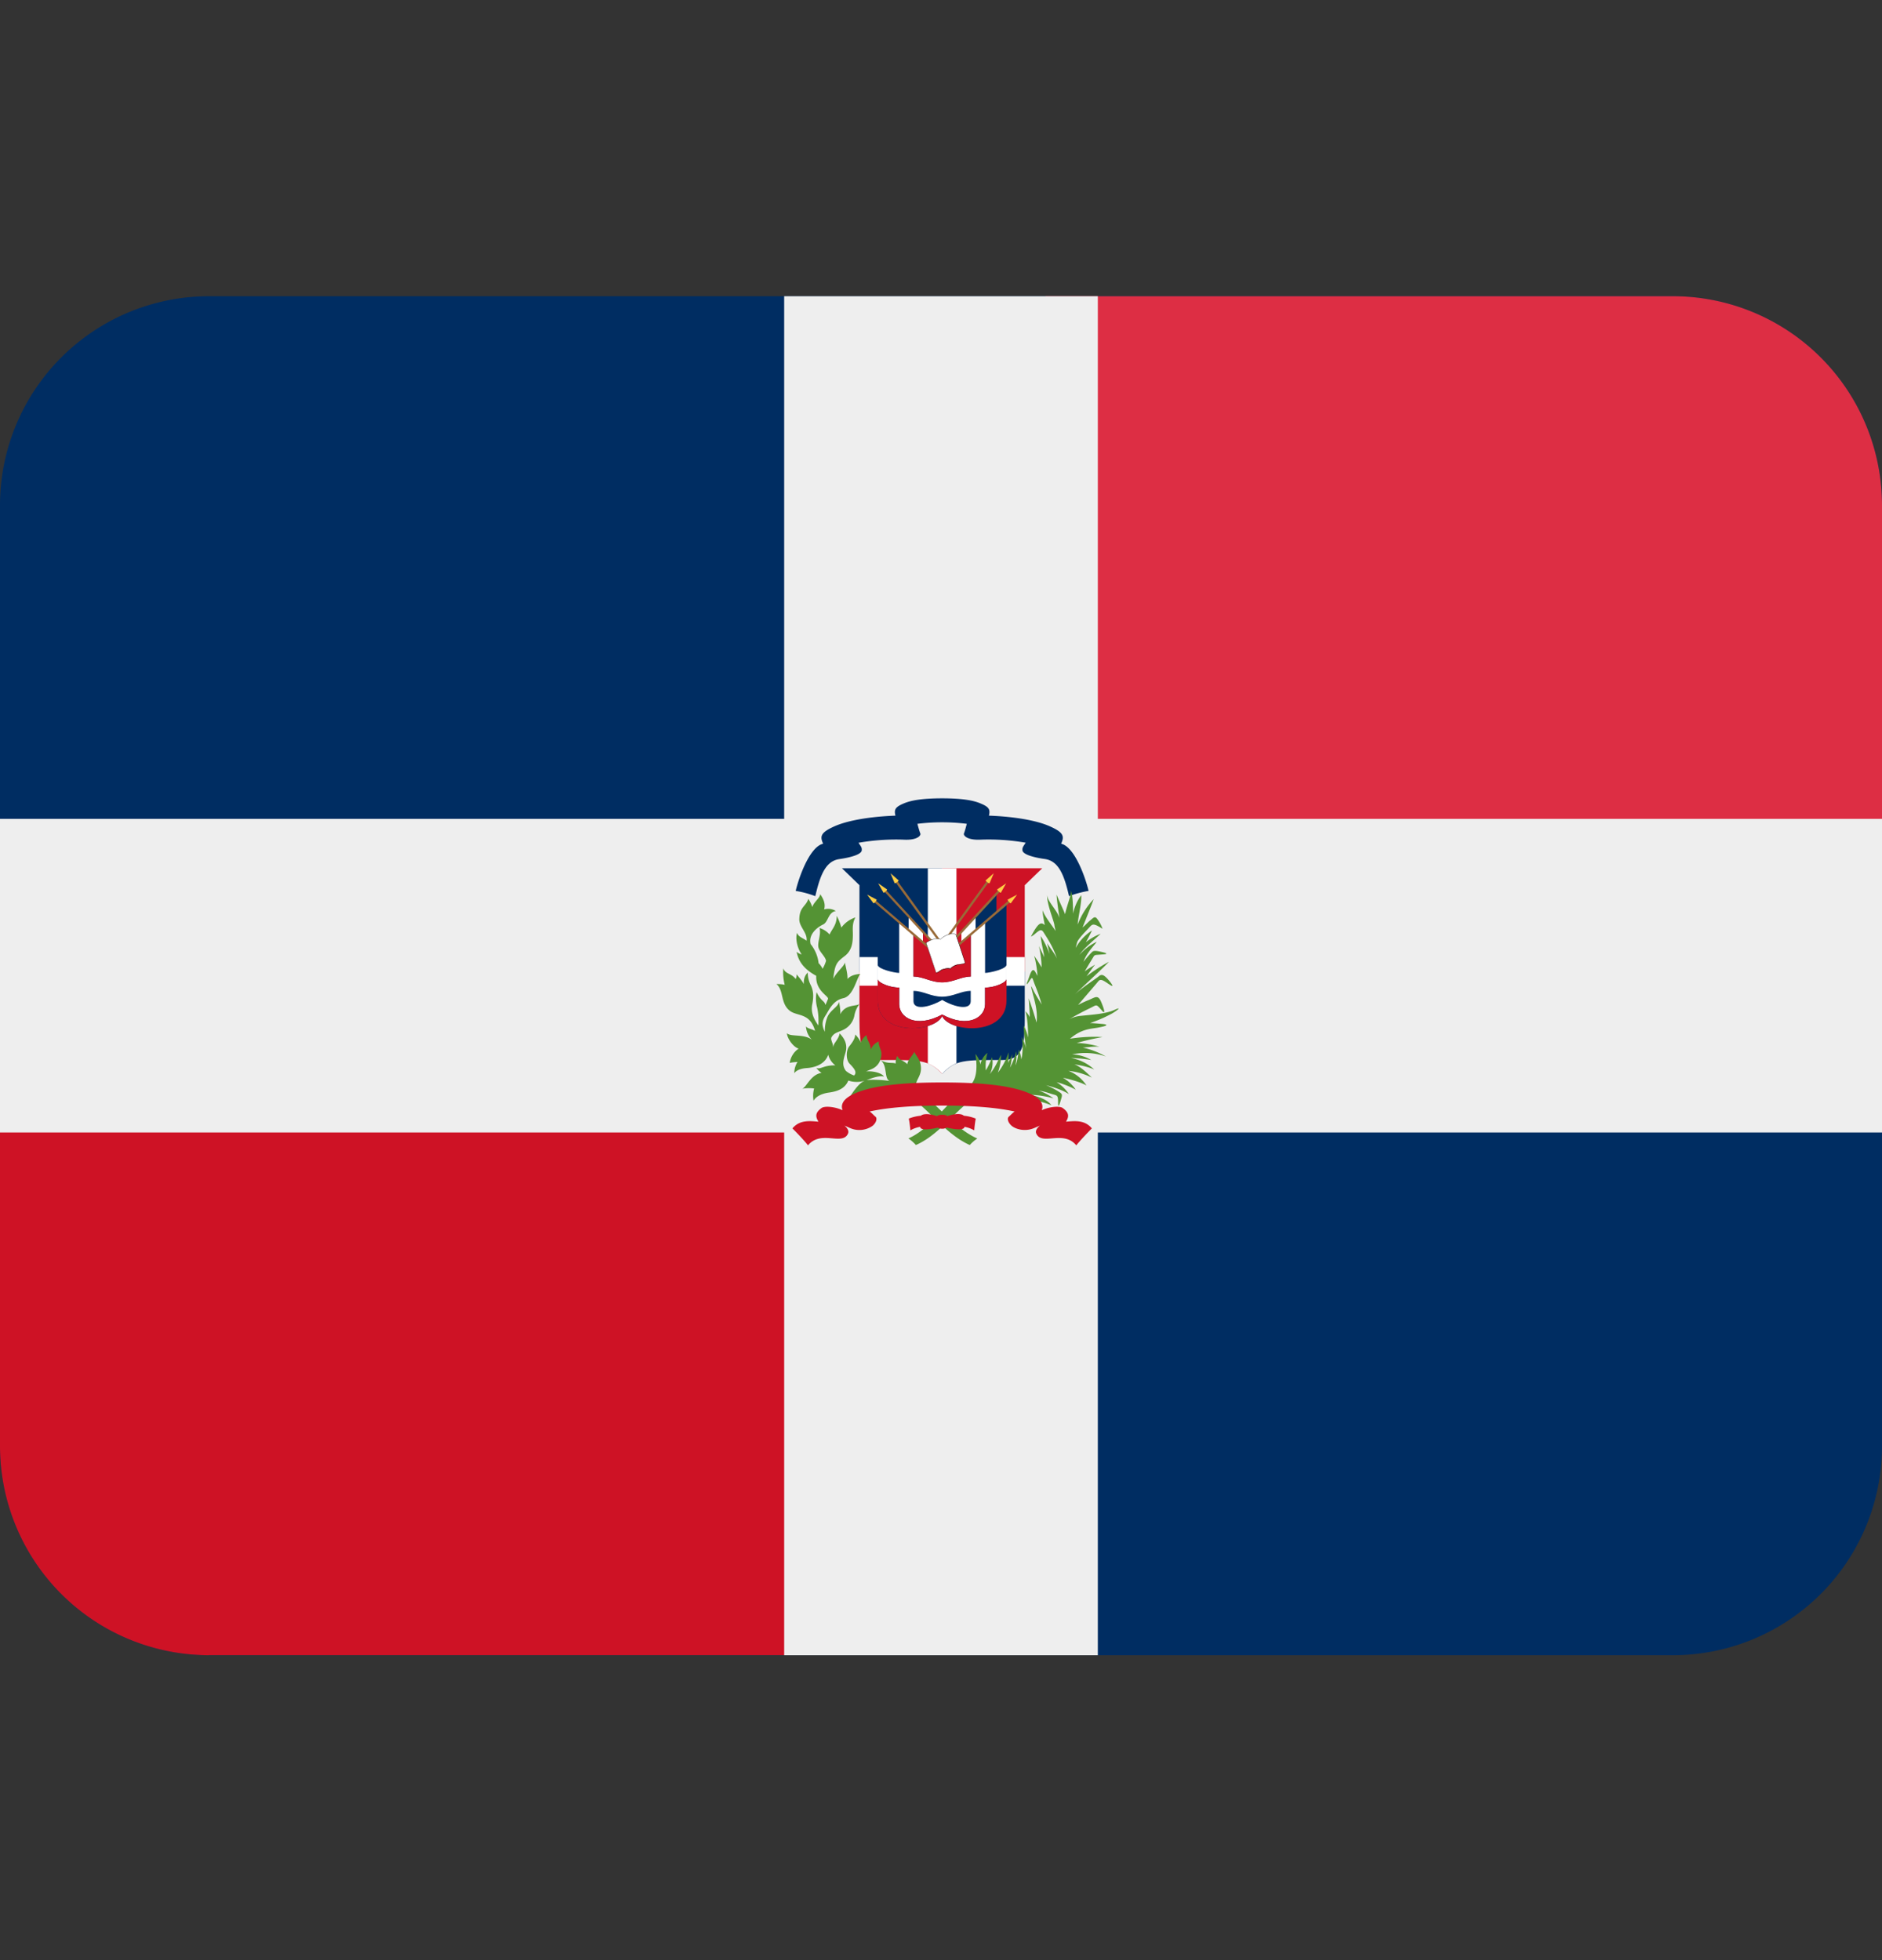 <svg xmlns="http://www.w3.org/2000/svg" width="24" height="25" fill="none" viewBox="0 0 24 25"><rect x="0" y="0" width="24" height="25" fill="#333333" stroke="none"/><g clip-path="url(#a)"><path fill="#002D62" d="M24 18.444a2.667 2.667 0 0 1-2.667 2.667H2.667A2.667 2.667 0 0 1 0 18.444v-12a2.667 2.667 0 0 1 2.667-2.666h18.666A2.667 2.667 0 0 1 24 6.444v12Z"/><path fill="#DD2E44" d="M21.333 3.778h-8v7.333H24V6.444a2.667 2.667 0 0 0-2.667-2.666Z"/><path fill="#CE1225" d="M2.667 21.11h8v-7.332H0v4.666a2.667 2.667 0 0 0 2.667 2.667Z"/><path fill="#EEE" d="M24 10.444H14V3.778h-4v6.666H0v4h10v6.667h4v-6.667h10v-4Z"/><path fill="#002D62" d="M12.015 11.074h-1.278l.223.216v1.103h1.055v-1.319Zm0 2.624c.17-.185.286-.178.766-.178.257 0 .287-.174.287-.514v-.613h-1.053v1.305Z"/><path fill="#CE1225" d="M12.015 13.698c-.17-.185-.286-.178-.768-.178-.257 0-.287-.174-.287-.514v-.613h1.055v1.305Zm0-2.624h1.276l-.223.216v1.103h-1.053v-1.319Z"/><path fill="#fff" d="M12.197 13.562v-2.488h-.365v2.49a.461.461 0 0 1 .183.134.497.497 0 0 1 .182-.136Z"/><path fill="#fff" d="M10.96 12.207h2.107v.365H10.96v-.365Z"/><path fill="#002D62" d="m12.015 12.148.692-.738v.223l.128-.107v1.234c0 .458-.722.412-.821.201-.1.211-.821.257-.821-.201v-1.234l.128.107v-.223l.694.738Z"/><path fill="#fff" d="M12.015 12.94c-.332.178-.548.038-.548-.132v-.212c-.128 0-.274-.066-.274-.108v-.182c0 .054.216.103.274.103v-.639l.12.096V11.7l.183.186v.131l-.12-.102v.54c.124 0 .221.074.365.074.142 0 .24-.074.364-.074v-.54l-.12.102v-.13l.182-.187v.166l.121-.096v.639c.058 0 .273-.05.273-.103v.182c0 .042-.145.108-.273.108v.212c0 .17-.216.31-.547.132v-.186c.178.103.364.128.364.016v-.132c-.124 0-.222.074-.364.074-.144 0-.241-.074-.366-.074v.132c0 .112.188.087.366-.016v.186Z"/><path fill="#CE1225" d="M12.26 11.887v.13l.12-.101v.54c-.125 0-.223.074-.365.074-.144 0-.241-.074-.366-.074v-.54l.121.102v-.131l.245.262.244-.262Z"/><path fill="#CE1225" d="M11.193 12.488v.272c0 .458.722.412.822.2.098.212.82.258.82-.2v-.272c0 .04-.145.108-.273.108v.212c0 .169-.216.31-.547.132-.332.178-.548.038-.548-.132v-.212c-.128 0-.274-.066-.274-.108Z"/><path fill="#002D62" d="M12.292 10.632c.013-.033.025-.081.037-.125a2.61 2.61 0 0 0-.63 0c.012.044.025.092.038.125.008.026-.042.088-.22.077a2.778 2.778 0 0 0-.569.04c.033.05.045.06.041.098-.004.043-.106.084-.284.11-.178.024-.247.209-.308.473a1.237 1.237 0 0 0-.25-.067c.04-.172.178-.563.35-.602-.042-.093-.032-.14.129-.215.174-.082.469-.131.793-.143-.02-.079 0-.11.102-.154.088-.038.226-.067.494-.067.267 0 .406.029.493.067.103.043.123.075.103.154.324.012.619.061.792.143.161.074.171.122.129.215.172.04.31.43.35.602-.067.01-.18.039-.249.067-.061-.264-.13-.449-.309-.474-.178-.025-.28-.066-.285-.109-.004-.039.009-.049.041-.099a2.775 2.775 0 0 0-.569-.039c-.177.01-.226-.052-.219-.077Z"/><path fill="#996B38" d="m12.015 12.211.848-.727.019.022-.867.742v-.037Zm0-.081.716-.778.021.02-.737.8v-.042Zm0-.107.569-.786.023.017-.592.818v-.049Zm0 .188-.849-.727-.019.022.868.742v-.037Z"/><path fill="#996B38" d="m12.015 12.13-.717-.778-.02.02.737.8v-.042Zm0-.107-.57-.786-.024.017.594.818v-.049Z"/><path fill="#FFCE46" d="m12.85 11.474.121-.064-.081.111c-.007.006-.046-.042-.04-.047Zm-.134-.13.115-.078-.068.12c-.007.006-.052-.037-.047-.042Zm-.147-.115.104-.091-.054.127c-.006.008-.055-.03-.05-.036Zm-1.39.245-.122-.064.082.111c.006.006.046-.042.04-.047Zm.133-.13-.113-.078.068.12c.006.006.051-.037.045-.042Zm.148-.115-.104-.091.053.127c.006.008.056-.03.051-.036Z"/><path fill="#fff" d="M11.809 12.026c.033-.028.127-.073.182-.044.043-.05.144-.092.2-.063l.117.362c-.033.023-.099.011-.14.037-.011.006-.043.024-.049.038-.02-.01-.065-.004-.097.006-.03.009-.05.04-.085.044l-.128-.38Z"/><path fill="#000" d="m11.939 12.41-.132-.384.001-.002c.036-.029.13-.071.185-.043.038-.047.143-.093.199-.063l.119.363c-.018.014-.042.017-.068.02a.179.179 0 0 0-.073.02c-.015.008-.043.024-.048.037a.202.202 0 0 0-.098.007c-.013.004-.023.012-.035.02a.124.124 0 0 1-.05.025Zm-.128-.384.129.38a.136.136 0 0 0 .046-.025.14.14 0 0 1 .036-.02c.03-.01.076-.017.099-.007.002-.012.03-.028.044-.036a.192.192 0 0 1 .077-.021.139.139 0 0 0 .065-.017l-.119-.36c-.05-.026-.15.013-.195.064-.054-.028-.146.014-.182.042Z"/><path fill="#549334" d="M13.138 13.964c.109 0 .253.03.298.046a.692.692 0 0 0-.19-.1c.1.016.125.033.191.05.046.013.054.018.056.084 0 .045 0 .103.028.01.025-.084.034-.096-.01-.124a.916.916 0 0 0-.174-.09c.128.033.232.074.294.115a.494.494 0 0 0-.158-.153c.075.018.175.058.245.096a.495.495 0 0 0-.163-.152c.114.024.234.061.3.098a.48.48 0 0 0-.23-.186.873.873 0 0 1 .299.086c-.073-.07-.15-.144-.225-.169.103.014.199.04.255.066a.578.578 0 0 0-.3-.147c.079.002.179.01.263.026a.517.517 0 0 0-.245-.072.797.797 0 0 1 .431.027 1.057 1.057 0 0 0-.295-.114c.063-.003.154-.018.213-.01a1.107 1.107 0 0 0-.29-.049 3.28 3.28 0 0 1 .329-.075c-.133-.009-.282 0-.415.021.147-.124.254-.124.349-.14.095-.017.166-.038.067-.048a3.412 3.412 0 0 0-.16-.012 1.71 1.71 0 0 0 .277-.12c.043-.023.15-.1.035-.048-.114.052-.277.06-.425.076a.407.407 0 0 0-.153.043c.08-.046.17-.095.264-.14.094-.045.074-.06.156.033.039.046.036 0-.015-.119-.041-.092-.077-.05-.167-.014a1.18 1.18 0 0 0-.125.059c.052-.062.232-.27.261-.306.032-.035.08.006.141.046.059.04.039.002-.017-.063-.057-.064-.084-.074-.121-.043-.037.032-.217.146-.317.241.184-.174.397-.37.446-.426-.106.057-.2.12-.285.185.03-.04.083-.118.11-.15-.042.028-.1.058-.134.09.05-.088.101-.169.109-.183.011-.023.023-.028.04-.03l.094-.007c.053-.004.032-.016.009-.022-.148-.038-.142-.022-.175.01a1.323 1.323 0 0 0-.091.107c.037-.115.15-.223.167-.255a.68.68 0 0 0-.218.166c.052-.085.218-.216.268-.268a.709.709 0 0 0-.188.108c.028-.048.054-.099.078-.15a.632.632 0 0 0-.208.222 1.25 1.25 0 0 1 .022-.08c.03-.057.11-.135.151-.18.042-.046.051-.059.17.016a.438.438 0 0 0-.061-.116c-.034-.052-.05-.03-.097.01-.026.02-.05.05-.097.09.051-.13.11-.27.142-.362a.975.975 0 0 0-.204.324c.004-.092.054-.278.045-.374a.575.575 0 0 0-.103.235c-.002-.1-.004-.225-.028-.297.007.062-.057.204-.074.304-.04-.095-.084-.186-.109-.25.002.05.016.164.037.298-.033-.103-.154-.21-.158-.294-.003.12.084.324.093.382.001.018.009.046.015.078-.041-.066-.14-.186-.166-.265 0 .05.019.136.028.19-.052-.048-.088-.02-.176.146.028-.009.062-.045.086-.062.025-.017.048-.035.075.008.033.055.123.18.172.34-.014-.046-.097-.154-.127-.201.007.022.022.097.032.14a1.102 1.102 0 0 0-.112-.23c-.002.054.038.206.044.27-.024-.055-.05-.104-.07-.145.015.043.038.195.035.273a1.654 1.654 0 0 0-.095-.149c.022.063.04.187.043.258a.66.66 0 0 0-.03-.055c-.041-.066-.069.054-.093.116-.026.062-.012.054.016.011.044-.066.038-.057.064.015.016.042.06.144.097.278-.036-.059-.086-.137-.113-.195-.027-.058-.029-.055 0 .06.019.076.066.216.047.365a4.153 4.153 0 0 0-.1-.31c.006.065.014.188.014.24a.27.27 0 0 0-.055-.074c.027.088.034.24.034.334a.636.636 0 0 0-.056-.153c-.002.069.017.23.034.304a.69.69 0 0 0-.06-.158.76.76 0 0 1-.004.287.541.541 0 0 0-.032-.126c-.007.04-.016.152-.044.2a.54.54 0 0 0 .011-.178.957.957 0 0 1-.08.21.944.944 0 0 0 .029-.176c-.01.043-.039.078-.055.116a.69.69 0 0 0 .007-.137.816.816 0 0 1-.136.26.675.675 0 0 0 .041-.227c-.053.094-.058.134-.143.246a.33.33 0 0 0 .028-.216.97.97 0 0 1-.079.168.628.628 0 0 1 .02-.222c-.037.024-.087.096-.087.15a.31.31 0 0 0-.066-.138c.028.186.018.347-.094.421-.248.163-.458.523-.761.657.021.012.07.054.096.084.29-.128.485-.417.71-.578.107-.058.351.071.621.001.104-.027.307.033.398.07-.043-.057-.125-.104-.271-.133Z"/><path fill="#549334" d="M11.05 13.777c.05-.009.187-.007.295.01-.072-.027-.026-.198-.113-.262.09.041.127.027.175.035l.016.004a.162.162 0 0 1 .021-.098c.012.045.062.055.105.088l.022.019c.002-.054.08-.125.089-.16.017.048.06.082.077.15.041.175-.096.211-.046.336.248.163.469.487.772.622a.491.491 0 0 0-.096.083c-.402-.178-.661-.693-1.029-.718l-.028.01c-.091.045-.177.078-.257.06a.358.358 0 0 0-.22.04c.102-.157.154-.202.217-.22a.346.346 0 0 1-.232.006c-.045.11-.152.14-.247.153-.096.013-.166.051-.196.104a.353.353 0 0 1 .007-.156.511.511 0 0 0-.151.003c.056-.022.108-.182.246-.202a.254.254 0 0 1-.068-.065c.033.019.062-.002.122-.018a.434.434 0 0 1 .122-.013.242.242 0 0 1-.091-.136c-.043.129-.184.164-.267.17-.1.006-.148.039-.166.066 0-.061.02-.111.042-.144-.041.004-.079.005-.1.014a.264.264 0 0 1 .114-.184c-.061-.014-.145-.121-.15-.197.048.055.245-.002.341.105a.27.27 0 0 1-.098-.191c.022.03.07.03.116.057-.065-.235-.227-.182-.323-.257-.122-.096-.073-.262-.17-.34.042 0 .078.002.106.01a.642.642 0 0 1-.018-.211c.024.074.106.064.158.137a.11.11 0 0 0 .01-.06c.038.044.072.083.094.124-.006-.079.026-.125.05-.146a.35.35 0 0 0 .037.158c.031.062.043.133.02.247-.021.108.023.19.078.27a.844.844 0 0 0-.015-.228.422.422 0 0 1-.007-.198.336.336 0 0 0 .09.122.1.1 0 0 1 .023.042l.032-.077c.013-.037-.16-.1-.15-.295-.116-.064-.221-.15-.25-.306a.195.195 0 0 0 .064.034c-.064-.096-.08-.216-.058-.276.016.05.066.062.121.1.013-.102-.096-.177-.093-.276.004-.158.086-.16.115-.258a.44.44 0 0 1 .051.105c.019-.066.099-.115.1-.165.042.06.072.127.05.195a.187.187 0 0 1 .15.02c-.101.019-.095.14-.162.172-.066.031-.191.119-.16.25a.47.47 0 0 1 .102.243c.02.02.038.044.051.072a.482.482 0 0 0 .044-.1c-.006-.051-.075-.108-.093-.16-.026-.066.034-.17.01-.26a.272.272 0 0 1 .128.083c.031-.072.09-.117.092-.238.024.047.045.1.058.15a.365.365 0 0 1 .18-.13c-.048.083-.031.165-.033.233-.002.068-.004.183-.103.259-.1.077-.126.098-.147.292.042-.091.143-.162.147-.21.02.086.037.153.034.212.034-.04.094-.061.164-.065-.05.058-.087.284-.22.31-.132.028-.185.162-.221.216-.045.069-.057.122-.011.212a.464.464 0 0 1 .036-.197c.044-.088.138-.125.144-.187.013.066.02.118.017.16.067-.134.207-.095.247-.134a.352.352 0 0 0-.069.158.256.256 0 0 1-.147.178c-.061.029-.114.034-.146.097-.008.037.024.069.024.125a.133.133 0 0 1 .018-.053c.038-.055.063-.096.063-.127.083.083.101.164.075.25-.027.089-.047.16.007.229.032.027.07.047.104.058.044-.044-.007-.097-.057-.15-.05-.05-.046-.173-.004-.223.041-.051.077-.104.074-.15a.327.327 0 0 1 .074.103.194.194 0 0 1 .071-.095c.007.073.054.106.054.185a.181.181 0 0 1 .104-.104c-.01.04.026.1.031.139.004.03 0 .064-.014.1a.193.193 0 0 1-.102.11c-.019.01-.049.02-.079.034.07-.01.2.014.229.066-.053-.02-.167.022-.223.045Z"/><path fill="#CE1225" d="M12.08 14.236c-.013-.012-.033-.018-.065-.018s-.052.006-.065.018c-.13-.045-.215-.026-.215.015v.125c0 .022.048.048.224.006a.095.095 0 0 0 .056.014.093.093 0 0 0 .058-.016v.001c.177.043.225.016.225-.005v-.126c0-.041-.085-.061-.218-.014Z"/><path fill="#CE1225" d="M12.285 14.23a.534.534 0 0 1 .158.037 1.399 1.399 0 0 0-.019.15.378.378 0 0 0-.139-.047v-.14Zm-.537 0a.538.538 0 0 0-.159.037c.007.027.02.127.02.15a.375.375 0 0 1 .138-.047v-.14h.001Z"/><path fill="#CE1225" d="M12.015 14.101c.378 0 .682.023.924.075-.03.022-.056.052-.075.067-.022.019-.014.07.036.115.05.043.171.081.292.028l.07-.03c-.035.028-.063.066-.047.102.071.159.346-.05.51.15.044-.056.154-.172.199-.216-.093-.113-.223-.094-.33-.086.039-.064.043-.114-.043-.175-.035-.025-.156-.021-.266.029.02-.052.016-.138-.155-.213-.261-.117-.705-.141-1.115-.141-.41 0-.854.024-1.116.141-.171.075-.175.16-.154.213-.112-.05-.231-.054-.267-.029-.085.061-.08.11-.041.175-.108-.008-.238-.027-.332.086.046.044.156.16.199.216.164-.201.44.009.51-.15.016-.036-.012-.074-.045-.102l.068.03a.293.293 0 0 0 .292-.028c.05-.044.058-.096.036-.115-.02-.015-.044-.045-.075-.067.242-.052.546-.075.925-.075Z"/></g><defs><clipPath id="a"><path fill="#fff" d="M0 .444h24v24H0z"/></clipPath></defs></svg>